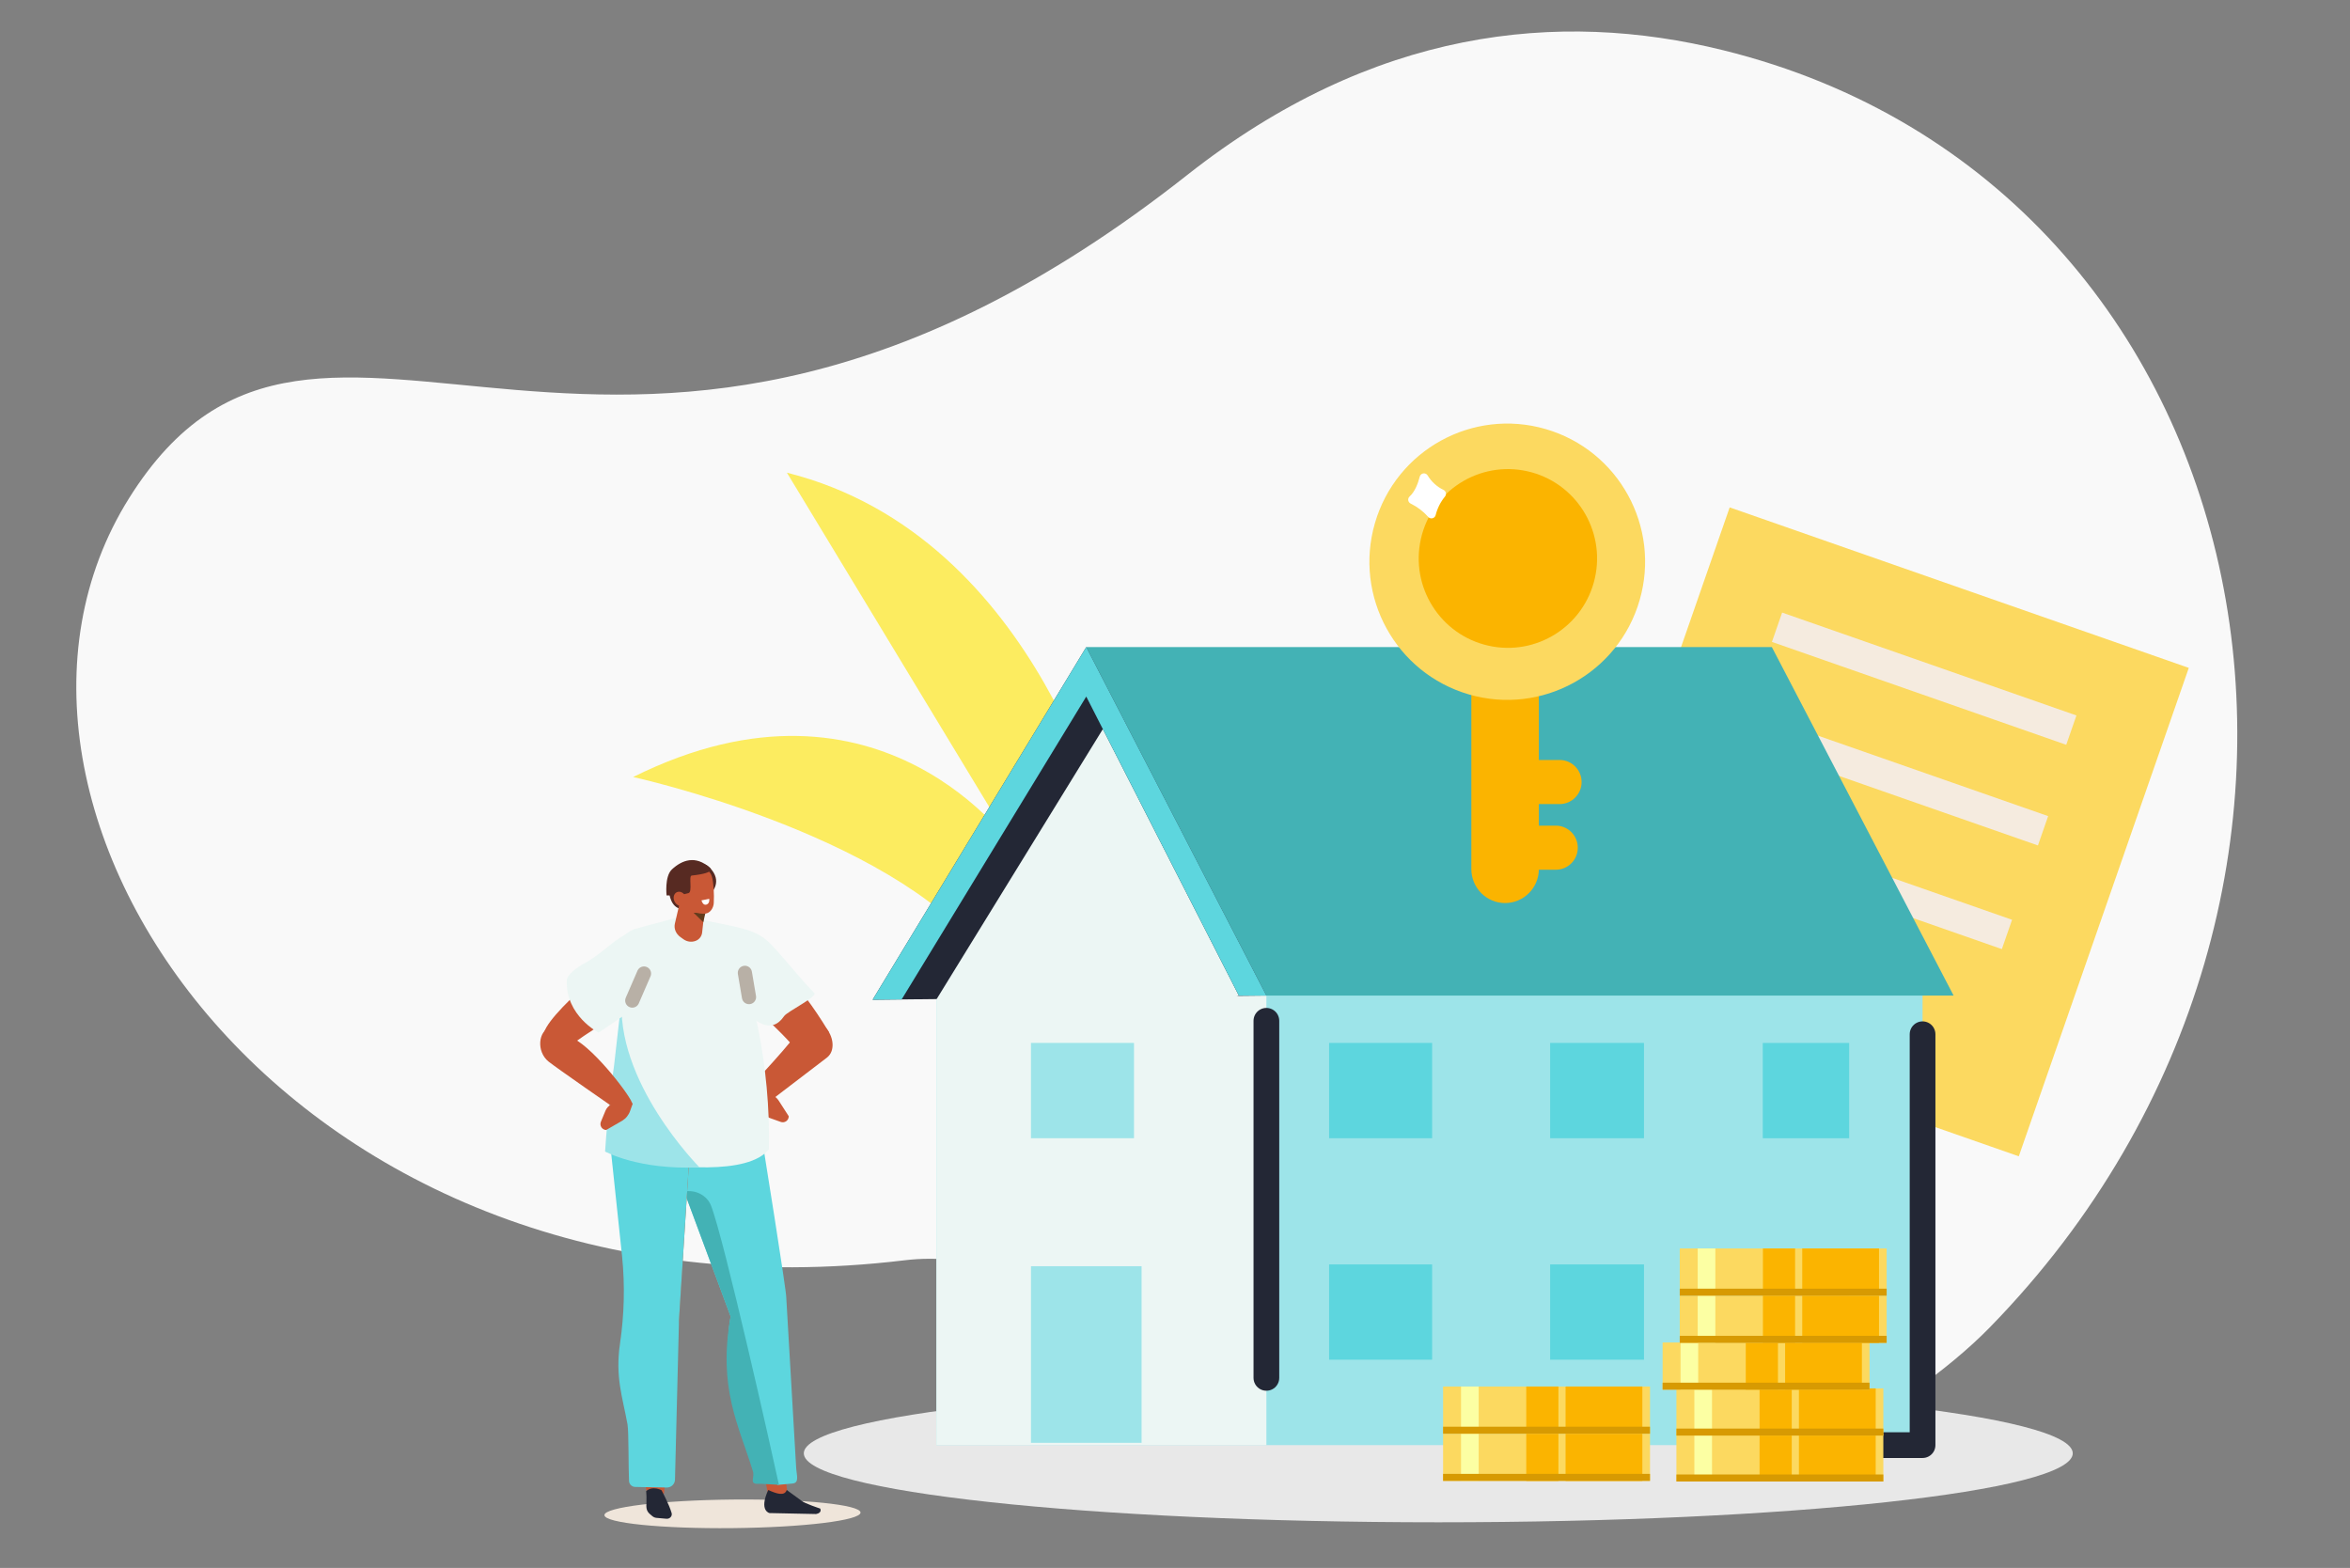 <svg width="649" height="433" viewBox="0 0 649 433" fill="none" xmlns="http://www.w3.org/2000/svg">
<rect x="0" y="0" width="649" height="433" fill="#808080" stroke="none"/>
<g clip-path="url(#clip0_389_4973)">
<path d="M549.525 366.565C666.727 246.588 627.38 51.303 475.933 13.883C430.276 2.598 379.163 7.91 327.895 48.31C170.157 172.684 88.892 52.521 35.613 137.632C-17.666 222.743 80.348 368.423 249.784 348.038C321.941 339.345 364.59 469.374 503.96 398.911C520.452 390.577 537.963 378.404 549.525 366.565Z" fill="#F9F9F9"/>
<path d="M604.481 184.441L477.686 140.118L430.736 274.998L557.532 319.321L604.481 184.441Z" fill="#FCD960"/>
<path d="M565.637 225.375L482.693 196.381L479.874 204.482L562.817 233.476L565.637 225.375Z" fill="#F5EBDF"/>
<path d="M573.451 197.578L492.172 169.166L489.352 177.266L570.632 205.679L573.451 197.578Z" fill="#F5EBDF"/>
<path d="M555.674 254.001L472.73 225.007L469.911 233.107L552.854 262.102L555.674 254.001Z" fill="#F5EBDF"/>
<path d="M503.883 269.163L462.41 254.665L459.59 262.766L501.064 277.264L503.883 269.163Z" fill="#F5EBDF"/>
<path d="M313.425 211.386L272.041 225.795L274.851 233.899L316.234 219.49L313.425 211.386Z" fill="#F5EBDF"/>
<path d="M306.611 233.532C306.611 233.532 287.805 148.212 217.321 130.534L280.144 234.309C280.144 234.309 243.532 180.399 174.859 214.579C174.859 214.579 245.128 229.954 271.385 263.057C271.385 263.057 284.889 290.82 291.918 292.338C334.747 301.598 306.611 233.532 306.611 233.532Z" fill="#FCEC60"/>
<path d="M397.21 420.391C493.984 420.391 572.434 411.862 572.434 401.341C572.434 390.82 493.984 382.291 397.21 382.291C300.437 382.291 221.986 390.82 221.986 401.341C221.986 411.862 300.437 420.391 397.21 420.391Z" fill="#E8E8E8"/>
<path d="M258.61 399.079L530.957 399.079V265.649H258.61V399.079Z" fill="#9DE4E9"/>
<path d="M258.607 399.079H349.738V265.649H258.607V399.079Z" fill="#ECF6F4"/>
<path d="M337.12 274.926H539.525L489.335 178.699H299.992L337.12 274.926Z" fill="#43B2B5"/>
<path d="M299.991 178.699L240.99 276.085L349.738 274.926L299.991 178.699Z" fill="#232735"/>
<path d="M258.611 276.003L304.577 201.34L342.128 274.926C317.528 284.83 289.028 283.248 258.611 276.003Z" fill="#ECF6F4"/>
<path d="M349.738 274.926H342.127L299.991 192.358L249.007 276L240.99 276.085L299.991 178.699L349.738 274.926Z" fill="#5DD6DE"/>
<path d="M284.725 398.443H315.27V349.676H284.725V398.443Z" fill="#9DE4E9"/>
<path d="M367.061 314.328H395.512V288.009H367.061V314.328Z" fill="#5DD6DE"/>
<path d="M284.723 314.328H313.174V288.009H284.723V314.328Z" fill="#9DE4E9"/>
<path d="M428.107 314.328H454.018V288.009H428.107V314.328Z" fill="#5DD6DE"/>
<path d="M486.818 314.331H510.684V288.012H486.818V314.331Z" fill="#5DD6DE"/>
<path d="M367.061 375.492H395.512V349.174H367.061V375.492Z" fill="#5DD6DE"/>
<path d="M428.107 375.492H454.018V349.174H428.107V375.492Z" fill="#5DD6DE"/>
<path d="M486.818 375.492H510.684V349.173H486.818V375.492Z" fill="#B0A597"/>
<path d="M530.955 285.609V399.082H507.873" stroke="#232735" stroke-width="7.1" stroke-linecap="round" stroke-linejoin="round"/>
<path d="M349.738 281.896V380.51" stroke="#232735" stroke-width="7.1" stroke-linecap="round" stroke-linejoin="round"/>
<path d="M520.119 396.096H462.977V409.124H520.119V396.096Z" fill="#FCD960"/>
<path d="M518.012 396.096H496.809V409.124H518.012V396.096Z" fill="#FBB400"/>
<path d="M494.826 396.096H485.941V409.124H494.826V396.096Z" fill="#FBB400"/>
<path d="M472.806 396.096H467.93V409.124H472.806V396.096Z" fill="#FCFFA3"/>
<path d="M520.119 407.188H462.977V409.124H520.119V407.188Z" fill="#D79A02"/>
<path d="M520.119 383.418H462.977V396.446H520.119V383.418Z" fill="#FCD960"/>
<path d="M518.012 383.418H496.809V396.446H518.012V383.418Z" fill="#FBB400"/>
<path d="M494.826 383.418H485.941V396.446H494.826V383.418Z" fill="#FBB400"/>
<path d="M472.806 383.418H467.93V396.446H472.806V383.418Z" fill="#FCFFA3"/>
<path d="M520.119 394.51H462.977V396.446H520.119V394.51Z" fill="#D79A02"/>
<path d="M516.305 370.74H459.162V383.768H516.305V370.74Z" fill="#FCD960"/>
<path d="M514.197 370.74H492.994V383.768H514.197V370.74Z" fill="#FBB400"/>
<path d="M491.017 370.74H482.133V383.768H491.017V370.74Z" fill="#FBB400"/>
<path d="M468.993 370.74H464.117V383.768H468.993V370.74Z" fill="#FCFFA3"/>
<path d="M516.305 381.833H459.162V383.768H516.305V381.833Z" fill="#D79A02"/>
<path d="M521.039 357.808H463.896V370.836H521.039V357.808Z" fill="#FCD960"/>
<path d="M518.93 357.808H497.727V370.836H518.93V357.808Z" fill="#FBB400"/>
<path d="M495.752 357.808H486.867V370.836H495.752V357.808Z" fill="#FBB400"/>
<path d="M473.728 357.808H468.852V370.836H473.728V357.808Z" fill="#FCFFA3"/>
<path d="M521.039 368.901H463.896V370.836H521.039V368.901Z" fill="#D79A02"/>
<path d="M521.039 344.777H463.896V357.805H521.039V344.777Z" fill="#FCD960"/>
<path d="M518.93 344.777H497.727V357.805H518.93V344.777Z" fill="#FBB400"/>
<path d="M495.752 344.777H486.867V357.805H495.752V344.777Z" fill="#FBB400"/>
<path d="M473.728 344.777H468.852V357.805H473.728V344.777Z" fill="#FCFFA3"/>
<path d="M521.039 355.873H463.896V357.808H521.039V355.873Z" fill="#D79A02"/>
<path d="M455.68 395.929H398.537V408.957H455.68V395.929Z" fill="#FCD960"/>
<path d="M453.568 395.929H432.365V408.957H453.568V395.929Z" fill="#FBB400"/>
<path d="M430.388 395.929H421.504V408.957H430.388V395.929Z" fill="#FBB400"/>
<path d="M408.366 395.929H403.49V408.957H408.366V395.929Z" fill="#FCFFA3"/>
<path d="M455.68 407.022H398.537V408.957H455.68V407.022Z" fill="#D79A02"/>
<path d="M455.68 382.898H398.537V395.926H455.68V382.898Z" fill="#FCD960"/>
<path d="M453.568 382.898H432.365V395.926H453.568V382.898Z" fill="#FBB400"/>
<path d="M430.388 382.898H421.504V395.926H430.388V382.898Z" fill="#FBB400"/>
<path d="M408.366 382.898H403.49V395.926H408.366V382.898Z" fill="#FCFFA3"/>
<path d="M455.68 393.994H398.537V395.929H455.68V393.994Z" fill="#D79A02"/>
<path d="M435.74 234.099V234.096C435.74 230.734 433.021 228.009 429.667 228.009H423.092C419.738 228.009 417.019 230.734 417.019 234.096V234.099C417.019 237.46 419.738 240.185 423.092 240.185H429.667C433.021 240.185 435.74 237.46 435.74 234.099Z" fill="#FBB400"/>
<path d="M436.793 215.962V215.959C436.793 212.598 434.074 209.873 430.72 209.873H424.145C420.791 209.873 418.072 212.598 418.072 215.959V215.962C418.072 219.324 420.791 222.049 424.145 222.049H430.72C434.074 222.049 436.793 219.324 436.793 215.962Z" fill="#FBB400"/>
<path d="M424.984 240.045V164.772C424.978 162.297 423.993 159.925 422.247 158.175C420.5 156.424 418.133 155.438 415.663 155.431C413.193 155.438 410.826 156.424 409.08 158.175C407.333 159.925 406.349 162.297 406.342 164.772V240.045C406.349 242.52 407.333 244.892 409.08 246.643C410.826 248.393 413.193 249.379 415.663 249.386C418.133 249.379 420.499 248.392 422.246 246.642C423.992 244.892 424.977 242.52 424.984 240.045Z" fill="#FBB400"/>
<path d="M452.813 165.762C458.675 145.529 447.061 124.366 426.873 118.492C406.685 112.618 385.567 124.258 379.706 144.491C373.844 164.723 385.457 185.887 405.645 191.761C425.834 197.634 446.951 185.994 452.813 165.762Z" fill="#FCD960"/>
<path d="M440.462 159.643C443.447 146.346 435.111 133.141 421.842 130.149C408.573 127.157 395.397 135.512 392.411 148.809C389.426 162.106 397.762 175.31 411.031 178.302C424.3 181.294 437.476 172.94 440.462 159.643Z" fill="#FBB400"/>
<path fill-rule="evenodd" clip-rule="evenodd" d="M392.09 131.64C391.592 133.579 390.733 135.803 389.279 137.117C389.139 137.249 389.032 137.413 388.968 137.595C388.905 137.778 388.887 137.973 388.916 138.164C388.944 138.355 389.019 138.536 389.133 138.692C389.247 138.848 389.397 138.973 389.571 139.058C391.407 139.955 393.051 141.201 394.412 142.727C394.553 142.897 394.738 143.024 394.946 143.094C395.154 143.165 395.378 143.176 395.592 143.127C395.807 143.078 396.003 142.971 396.161 142.817C396.318 142.663 396.43 142.468 396.483 142.254C396.952 140.371 397.832 138.616 399.061 137.117C399.175 136.977 399.256 136.813 399.297 136.637C399.339 136.461 399.339 136.278 399.299 136.102C399.26 135.926 399.18 135.761 399.067 135.62C398.954 135.479 398.811 135.366 398.647 135.289C396.836 134.414 395.318 133.029 394.278 131.305C394.156 131.1 393.977 130.937 393.762 130.835C393.547 130.733 393.306 130.698 393.071 130.734C392.837 130.771 392.618 130.876 392.443 131.037C392.268 131.199 392.145 131.409 392.09 131.64Z" fill="white"/>
<path d="M208.713 303.655L210.723 307.199C211.124 307.907 211.766 308.447 212.532 308.72L215.631 309.829C215.881 309.919 216.149 309.946 216.412 309.908C216.675 309.871 216.925 309.771 217.14 309.615C217.356 309.46 217.531 309.255 217.65 309.017C217.769 308.779 217.829 308.516 217.825 308.25L215.048 303.939C214.375 302.946 213.375 302.223 212.223 301.895L210.219 301.282L208.713 303.655Z" fill="#C95836"/>
<path d="M202.328 422.001C221.859 421.805 237.674 419.88 237.652 417.7C237.63 415.52 221.78 413.912 202.25 414.108C182.719 414.303 166.904 416.229 166.926 418.409C166.948 420.588 182.798 422.197 202.328 422.001Z" fill="#EFE5DA"/>
<path fill-rule="evenodd" clip-rule="evenodd" d="M212.292 413.444L217.439 412.291L216.632 405.369L210.611 405.171L212.292 413.444Z" fill="#C95836"/>
<path fill-rule="evenodd" clip-rule="evenodd" d="M199.879 307.103C210.59 319.363 210.622 315.554 210.622 315.554C210.622 315.554 217.266 356.863 217.144 358.325L219.876 405.291C220.007 407.507 220.814 409.538 218.813 409.69L214.677 410.081C210.945 396.069 197.948 385.018 201.778 363.542L188.961 329.061C173.316 303.148 199.879 307.103 199.879 307.103Z" fill="#5DD6DE"/>
<path fill-rule="evenodd" clip-rule="evenodd" d="M215.115 410.037L209.802 409.745C206.636 410.037 208.485 408.102 207.952 406.368C204.017 393.544 198.22 383.418 201.768 363.533L188.951 329.052C192.106 328.468 195.237 330.097 196.356 332.92C199.962 342.054 213.379 401.928 215.115 410.037Z" fill="#43B2B5"/>
<path fill-rule="evenodd" clip-rule="evenodd" d="M190.925 310.869L187.43 365.626L183.361 412.565L178.49 411.561C176.556 394.835 166.984 382.691 172.956 362.812L171.004 325.254L181.569 312.25L190.925 310.869Z" fill="#C95836"/>
<path fill-rule="evenodd" clip-rule="evenodd" d="M190.927 310.869L187.521 364.452L186.409 408.698C186.37 409.285 186.102 409.833 185.663 410.225C185.225 410.616 184.65 410.82 184.064 410.791L175.468 410.63C175.031 410.632 174.61 410.471 174.287 410.177C173.964 409.884 173.761 409.48 173.72 409.045C173.533 405.574 173.659 395.36 173.298 393.343C171.914 385.71 169.875 380.335 171.221 371.003C172.412 363.043 172.607 354.966 171.803 346.958L168.488 315.627L181.771 312.22L190.927 310.869Z" fill="#5DD6DE"/>
<path fill-rule="evenodd" clip-rule="evenodd" d="M182.693 411.535C182.693 411.535 184.788 415.412 185.475 417.803C185.536 418.003 185.544 418.217 185.498 418.422C185.451 418.626 185.352 418.816 185.21 418.97C185.064 419.13 184.882 419.254 184.68 419.331C184.478 419.408 184.26 419.436 184.045 419.414L181.31 419.172C180.89 419.134 180.492 418.969 180.168 418.699C179.979 418.535 179.748 418.34 179.504 418.135C178.397 417.195 178.47 416.217 178.534 414.837C178.567 413.815 178.54 412.793 178.455 411.775C180.302 410.192 182.693 411.535 182.693 411.535Z" fill="#232735"/>
<path fill-rule="evenodd" clip-rule="evenodd" d="M170.457 316.888C170.457 316.888 189.726 315.638 194.78 315.612L170.361 309.245C170.361 309.245 170.128 314.625 170.457 316.888Z" fill="#728F3B"/>
<path fill-rule="evenodd" clip-rule="evenodd" d="M205.996 301.244C205.996 301.244 215.114 291.979 220.654 284.751C226.419 277.231 233.04 288.523 228.335 292.093C226.398 293.552 211.274 305.121 211.274 305.121L205.996 301.244Z" fill="#C95836"/>
<path fill-rule="evenodd" clip-rule="evenodd" d="M200.055 255.595L191.392 253.225L188.06 253.102L175.141 256.585C173.015 257.464 171.291 259.104 170.302 261.185C169.314 263.267 169.133 265.642 169.793 267.85L171.374 282.153C170.174 294.814 170.267 305.839 170.183 316.246C170.178 317.158 170.49 318.043 171.066 318.748C171.642 319.454 172.445 319.937 173.338 320.114C186.009 322.572 206.673 324.58 212.348 317.373C212.846 294.673 207.847 270.827 200.055 255.595Z" fill="#ECF6F4"/>
<path fill-rule="evenodd" clip-rule="evenodd" d="M193.179 322.364C193.179 322.364 169.474 298.588 171.804 274.812L169.584 294.282C169.584 294.282 167.767 307.127 167.111 318C167.123 318 176.299 323.158 193.179 322.364Z" fill="#9DE4E9"/>
<path d="M209.538 274.444C209.538 274.444 205.618 267.099 204.49 265.243" stroke="#E3BDA8" stroke-width="2.65" stroke-linecap="round" stroke-linejoin="round"/>
<path fill-rule="evenodd" clip-rule="evenodd" d="M199.639 261.063C211.081 260.479 220.46 271.101 228.849 284.903C229.534 286.027 222.243 292.618 221.276 291.448C214.428 283.084 205.29 275.819 205.29 275.819L199.639 261.063Z" fill="#C95836"/>
<path fill-rule="evenodd" clip-rule="evenodd" d="M196.027 254.491C208.224 256.765 210.143 257.624 214.227 262.166C217.65 265.961 221.361 270.631 224.903 274.245C225.85 275.209 217.397 279.365 216.566 280.588C209.468 291.045 197.886 266.746 197.886 266.746L196.027 254.491Z" fill="#ECF6F4"/>
<path fill-rule="evenodd" clip-rule="evenodd" d="M176.917 262.058C179.62 281.172 179.247 272.859 157.499 288.733C156.314 289.609 155.207 285.014 153.625 285.49C151.522 286.123 150.13 286.949 150.066 286.31C149.407 280.822 174.278 261.521 174.278 261.521L176.917 262.058Z" fill="#C95836"/>
<path fill-rule="evenodd" clip-rule="evenodd" d="M175.831 256.766C173.605 257.519 171.516 258.629 169.644 260.053C167.85 261.41 164.582 264.355 160.975 266.27C159.65 266.974 156.606 269.137 156.536 270.667C156.137 280.522 165.333 285.16 165.333 285.16L183.976 272.52L175.831 256.766Z" fill="#ECF6F4"/>
<path fill-rule="evenodd" clip-rule="evenodd" d="M174.613 304.805C174.587 303.317 164.532 289.959 158.368 286.768C155.4 285.23 153.562 283.303 151.983 283.726C148.659 284.617 148.071 290.385 151.488 293.152C153.562 294.834 169.414 305.804 169.414 305.804L174.613 304.805Z" fill="#C95836"/>
<path d="M206.851 275.349L205.715 268.658" stroke="#B8B0A6" stroke-width="3.92" stroke-linecap="round" stroke-linejoin="round"/>
<path d="M177.849 268.848L174.615 276.309" stroke="#B8B0A6" stroke-width="3.92" stroke-linecap="round" stroke-linejoin="round"/>
<path d="M172.447 303.165L168.815 305.001C168.089 305.366 167.519 305.982 167.21 306.735L165.949 309.78C165.848 310.025 165.807 310.291 165.831 310.556C165.854 310.82 165.941 311.075 166.085 311.298C166.228 311.521 166.422 311.707 166.652 311.838C166.882 311.97 167.141 312.044 167.405 312.054L171.842 309.491C172.867 308.868 173.641 307.902 174.026 306.764L174.734 304.788L172.447 303.165Z" fill="#C95836"/>
<path fill-rule="evenodd" clip-rule="evenodd" d="M217.274 411.468L221.352 414.439C222.153 415.172 226.519 416.6 226.519 416.6C226.953 417.51 226.103 417.989 225.38 418.109L212.499 417.84C212.499 417.84 209.525 417.221 212.164 411.474C214.5 412.513 216.665 413.254 217.274 411.468Z" fill="#232735"/>
<path fill-rule="evenodd" clip-rule="evenodd" d="M196.491 246.52C196.491 246.52 199.695 243.349 196.01 239.613C192.326 235.876 191.315 244.21 191.428 244.324C191.542 244.438 196.491 246.52 196.491 246.52Z" fill="#572A22"/>
<path fill-rule="evenodd" clip-rule="evenodd" d="M184.801 246.467C184.801 246.467 185.118 250.793 188.349 251.036C191.579 251.278 192.039 241.951 192.039 241.951L184.801 246.467Z" fill="#572A22"/>
<path fill-rule="evenodd" clip-rule="evenodd" d="M194.849 249.094C194.849 249.094 194.331 253.744 193.9 257.598C193.83 258.115 193.616 258.603 193.282 259.004C192.948 259.405 192.508 259.704 192.012 259.866C191.48 260.049 190.913 260.104 190.356 260.025C189.799 259.947 189.269 259.739 188.808 259.416L187.934 258.794C186.667 257.892 186.061 256.442 186.381 255.061L188.712 245.089L194.849 249.094Z" fill="#C95836"/>
<path fill-rule="evenodd" clip-rule="evenodd" d="M194.824 252.086L194.227 254.679L191.559 252.072L194.824 252.086Z" fill="#633C1D"/>
<path fill-rule="evenodd" clip-rule="evenodd" d="M187.091 243.402C187.002 242.752 187.173 242.094 187.567 241.57C187.96 241.046 188.544 240.699 189.192 240.605L193.852 239.96C195.195 239.773 196.223 240.772 196.611 242.085C197.068 243.635 197.266 246.954 197.121 249.383C197.039 250.752 196.162 252.124 194.819 252.302C193.389 252.501 188.915 251.718 188.155 249.176C187.572 247.246 187.354 245.381 187.086 243.393L187.091 243.402Z" fill="#C95836"/>
<path fill-rule="evenodd" clip-rule="evenodd" d="M184.09 247.27C184.09 247.27 183.49 242.015 185.573 240.08C188.369 237.491 192.08 236.122 196.013 239.613C196.013 239.613 198.203 241.017 191.023 241.79C190.111 241.89 191.314 246.286 190.149 246.636C188.585 247.109 186.601 247.369 184.09 247.27Z" fill="#572A22"/>
<path d="M188.689 250.051C189.517 249.641 189.786 248.492 189.29 247.485C188.794 246.477 187.72 245.992 186.892 246.402C186.064 246.811 185.795 247.96 186.291 248.968C186.787 249.975 187.861 250.46 188.689 250.051Z" fill="#C95836"/>
<path fill-rule="evenodd" clip-rule="evenodd" d="M195.87 248.219L193.727 248.642C193.727 248.642 194.088 250.131 195.093 249.809C196.098 249.488 195.87 248.219 195.87 248.219Z" fill="white"/>
</g>
<defs>
<clipPath id="clip0_389_4973">
<rect width="649" height="433" fill="white"/>
</clipPath>
</defs>
</svg>
